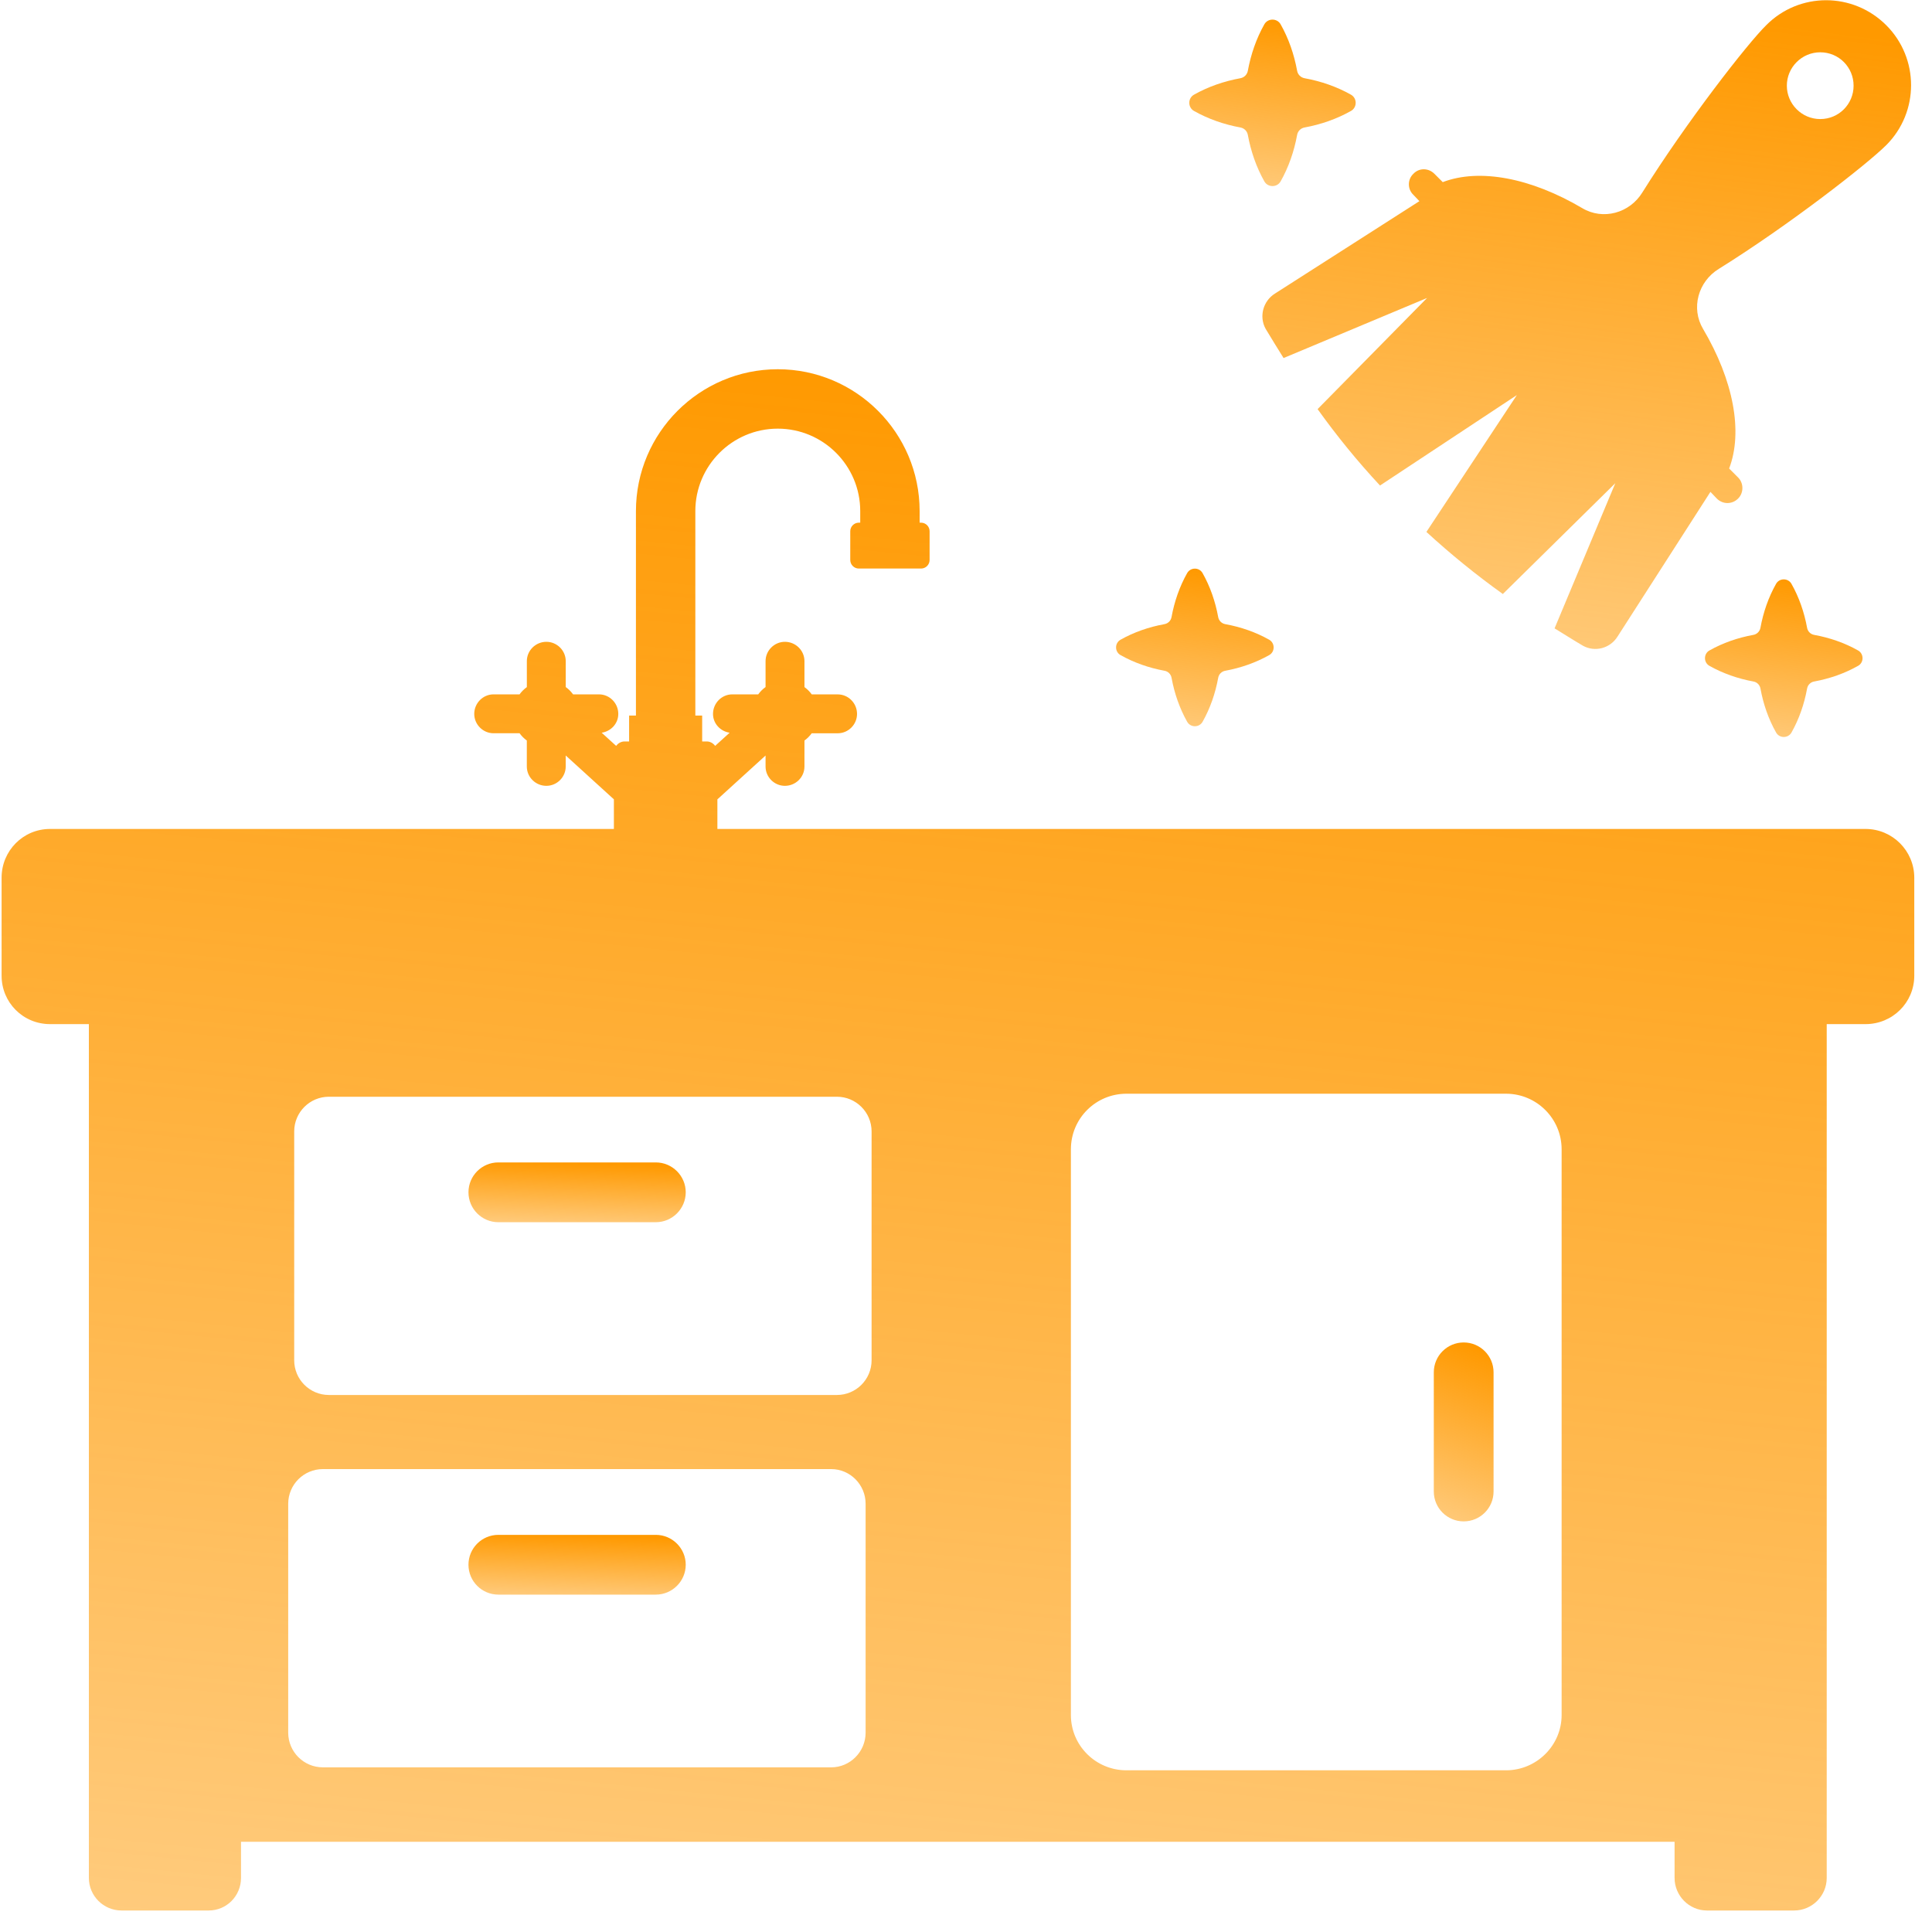 <svg width="75" height="75" viewBox="0 0 75 75" fill="none" xmlns="http://www.w3.org/2000/svg">
<path d="M26.62 60.743C26.62 61.381 26.098 61.903 25.459 61.903H19.346C18.705 61.903 18.186 61.384 18.186 60.743C18.186 60.102 18.705 59.583 19.346 59.583H25.459C26.098 59.583 26.62 60.105 26.62 60.743Z" fill="url(#paint0_linear_896_1513)"/>
<path d="M26.62 46.285C26.62 46.924 26.098 47.446 25.459 47.446H19.346C18.705 47.446 18.186 46.926 18.186 46.285C18.186 45.645 18.705 45.125 19.346 45.125H25.459C26.098 45.125 26.62 45.647 26.62 46.285Z" fill="url(#paint1_linear_896_1513)"/>
<path d="M55.66 53.274V57.9C55.66 58.541 56.179 59.06 56.82 59.06C57.461 59.06 57.98 58.541 57.98 57.9V53.274C57.98 52.633 57.461 52.114 56.82 52.114C56.179 52.114 55.66 52.633 55.66 53.274Z" fill="url(#paint2_linear_896_1513)"/>
<path d="M72.42 32.18H27.849V31.031L29.719 29.329V29.756C29.719 30.172 30.062 30.506 30.47 30.506C30.886 30.506 31.229 30.172 31.229 29.756V28.747C31.338 28.668 31.43 28.576 31.51 28.466H32.519C32.935 28.466 33.27 28.123 33.27 27.715C33.27 27.299 32.935 26.956 32.519 26.956H31.512C31.432 26.846 31.34 26.754 31.229 26.673V25.666C31.229 25.25 30.886 24.915 30.47 24.915C30.062 24.915 29.719 25.25 29.719 25.666V26.671C29.608 26.751 29.515 26.844 29.434 26.955H28.43C28.014 26.955 27.679 27.298 27.679 27.714C27.679 28.085 27.96 28.389 28.324 28.444L27.762 28.955C27.686 28.853 27.571 28.783 27.434 28.783H27.258V27.779H26.993V19.84C26.993 18.076 28.429 16.64 30.193 16.64C31.959 16.64 33.394 18.076 33.394 19.84V20.29H33.34C33.156 20.29 33.007 20.439 33.007 20.623V21.738C33.007 21.922 33.156 22.071 33.34 22.071H35.754C35.938 22.071 36.087 21.922 36.087 21.738V20.623C36.087 20.439 35.938 20.29 35.754 20.29H35.7V19.84C35.7 16.804 33.23 14.334 30.193 14.334C27.157 14.334 24.687 16.804 24.687 19.84V27.779H24.422V28.783H24.247C24.11 28.783 23.994 28.854 23.919 28.955L23.357 28.444C23.721 28.389 24.002 28.086 24.002 27.714C24.002 27.298 23.667 26.955 23.251 26.955H22.246C22.166 26.844 22.073 26.751 21.962 26.671V25.666C21.962 25.25 21.619 24.915 21.211 24.915C20.795 24.915 20.452 25.25 20.452 25.666V26.673C20.341 26.753 20.248 26.846 20.168 26.956L19.161 26.955C18.745 26.955 18.41 27.298 18.41 27.714C18.41 28.122 18.745 28.465 19.161 28.465H20.17C20.249 28.575 20.341 28.666 20.451 28.747V29.755C20.451 30.171 20.794 30.506 21.21 30.506C21.618 30.506 21.961 30.171 21.961 29.755V29.328L23.831 31.03V32.18L1.942 32.18C0.898 32.18 0.062 33.027 0.062 34.071V37.876C0.062 38.921 0.898 39.756 1.942 39.756H3.45V72.901C3.45 73.597 4.019 74.165 4.715 74.165H8.103C8.799 74.165 9.356 73.597 9.356 72.901V71.497H65.007V72.901C65.007 73.597 65.576 74.165 66.26 74.165H69.648C70.344 74.165 70.913 73.597 70.913 72.901V39.756H72.421C73.465 39.756 74.312 38.921 74.312 37.876V34.071C74.311 33.027 73.464 32.18 72.42 32.18H72.42ZM33.603 67.262C33.603 68.005 32.999 68.608 32.269 68.608L12.534 68.608C11.792 68.608 11.188 68.004 11.188 67.262V58.376C11.188 57.633 11.792 57.03 12.534 57.03H32.269C32.999 57.03 33.603 57.633 33.603 58.376V67.262ZM33.835 52.807C33.835 53.55 33.231 54.153 32.489 54.153H12.767C12.025 54.153 11.421 53.55 11.421 52.807V43.921C11.421 43.179 12.025 42.575 12.767 42.575H32.489C33.231 42.575 33.835 43.179 33.835 43.921V52.807ZM60.622 66.577C60.622 67.761 59.647 68.723 58.464 68.723H43.73C42.535 68.723 41.572 67.76 41.572 66.577V44.616C41.572 43.421 42.535 42.458 43.73 42.458H58.464C59.648 42.458 60.622 43.421 60.622 44.616V66.577Z" fill="url(#paint3_linear_896_1513)"/>
<path d="M48.152 4.949C48.301 4.976 48.414 5.089 48.441 5.238C48.559 5.878 48.772 6.493 49.082 7.042C49.22 7.284 49.575 7.284 49.713 7.042C50.023 6.493 50.237 5.878 50.354 5.238C50.381 5.089 50.494 4.976 50.643 4.949C51.282 4.832 51.897 4.616 52.445 4.307C52.688 4.17 52.688 3.814 52.445 3.676C51.897 3.367 51.282 3.153 50.644 3.037C50.495 3.009 50.381 2.896 50.354 2.747C50.237 2.107 50.023 1.491 49.713 0.943C49.575 0.701 49.22 0.701 49.082 0.943C48.772 1.491 48.559 2.107 48.441 2.747C48.414 2.896 48.3 3.009 48.151 3.037C47.512 3.153 46.897 3.367 46.35 3.676C46.107 3.814 46.108 4.17 46.35 4.307C46.898 4.616 47.513 4.832 48.152 4.949Z" fill="url(#paint4_linear_896_1513)"/>
<path d="M68.067 26.456C68.208 26.481 68.315 26.589 68.341 26.73C68.451 27.335 68.654 27.918 68.948 28.437C69.077 28.667 69.414 28.667 69.545 28.437C69.838 27.918 70.041 27.335 70.151 26.73C70.177 26.589 70.284 26.481 70.425 26.456C71.031 26.345 71.612 26.141 72.131 25.848C72.361 25.719 72.361 25.382 72.131 25.251C71.613 24.958 71.031 24.756 70.425 24.646C70.284 24.62 70.177 24.512 70.151 24.371C70.04 23.765 69.838 23.183 69.544 22.664C69.414 22.434 69.077 22.434 68.947 22.664C68.653 23.183 68.451 23.765 68.34 24.371C68.314 24.512 68.207 24.619 68.066 24.646C67.46 24.756 66.878 24.958 66.36 25.251C66.13 25.381 66.13 25.719 66.36 25.848C66.879 26.141 67.462 26.345 68.067 26.456Z" fill="url(#paint5_linear_896_1513)"/>
<path d="M45.206 26.039C45.347 26.064 45.454 26.172 45.48 26.313C45.59 26.918 45.793 27.501 46.086 28.02C46.216 28.25 46.553 28.25 46.684 28.02C46.977 27.501 47.18 26.918 47.29 26.313C47.316 26.172 47.423 26.064 47.564 26.039C48.169 25.928 48.751 25.724 49.27 25.431C49.5 25.302 49.5 24.965 49.27 24.834C48.752 24.541 48.169 24.339 47.564 24.229C47.423 24.203 47.316 24.095 47.29 23.954C47.179 23.349 46.977 22.766 46.683 22.247C46.553 22.017 46.216 22.017 46.086 22.247C45.792 22.766 45.59 23.349 45.479 23.954C45.453 24.095 45.346 24.203 45.205 24.229C44.599 24.339 44.017 24.541 43.499 24.834C43.268 24.964 43.269 25.302 43.499 25.431C44.019 25.724 44.601 25.928 45.206 26.039H45.206Z" fill="url(#paint6_linear_896_1513)"/>
<path d="M66.722 10.439C69.469 8.729 72.5 6.358 73.226 5.632C74.508 4.35 74.508 2.264 73.226 0.981C71.93 -0.315 69.845 -0.315 68.562 0.981C67.836 1.693 65.465 4.738 63.755 7.472C63.262 8.275 62.226 8.56 61.423 8.08C59.427 6.902 57.432 6.526 56.007 7.07L55.684 6.747C55.45 6.513 55.087 6.513 54.867 6.747C54.634 6.967 54.634 7.343 54.867 7.563L55.101 7.809L49.491 11.398C49.037 11.684 48.869 12.28 49.128 12.759C49.361 13.148 49.594 13.523 49.828 13.899L55.399 11.567L51.149 15.882C51.9 16.931 52.704 17.916 53.572 18.848L58.884 15.337L55.373 20.649C56.306 21.505 57.29 22.308 58.34 23.059L62.706 18.758L60.348 24.393C60.711 24.613 61.073 24.847 61.449 25.067C61.916 25.326 62.511 25.171 62.797 24.704L66.399 19.094L66.645 19.353C66.878 19.587 67.241 19.587 67.474 19.353C67.695 19.133 67.695 18.757 67.474 18.537L67.125 18.187C67.669 16.762 67.293 14.767 66.114 12.771C65.634 11.968 65.919 10.932 66.722 10.439L66.722 10.439ZM70.661 2.03C71.386 2.03 71.956 2.613 71.956 3.326C71.956 4.038 71.387 4.622 70.661 4.622C69.948 4.622 69.365 4.038 69.365 3.326C69.365 2.613 69.948 2.03 70.661 2.03Z" fill="url(#paint7_linear_896_1513)"/>
<defs>
<linearGradient id="paint0_linear_896_1513" x1="22.403" y1="59.583" x2="22.23" y2="64.614" gradientUnits="userSpaceOnUse">
<stop stop-color="#FF9900"/>
<stop offset="1" stop-color="#FF9900" stop-opacity="0"/>
</linearGradient>
<linearGradient id="paint1_linear_896_1513" x1="22.403" y1="45.125" x2="22.23" y2="50.156" gradientUnits="userSpaceOnUse">
<stop stop-color="#FF9900"/>
<stop offset="1" stop-color="#FF9900" stop-opacity="0"/>
</linearGradient>
<linearGradient id="paint2_linear_896_1513" x1="56.82" y1="52.114" x2="51.884" y2="65.353" gradientUnits="userSpaceOnUse">
<stop stop-color="#FF9900"/>
<stop offset="1" stop-color="#FF9900" stop-opacity="0"/>
</linearGradient>
<linearGradient id="paint3_linear_896_1513" x1="37.188" y1="14.334" x2="24.282" y2="142.927" gradientUnits="userSpaceOnUse">
<stop stop-color="#FF9900"/>
<stop offset="1" stop-color="#FF9900" stop-opacity="0"/>
</linearGradient>
<linearGradient id="paint4_linear_896_1513" x1="49.398" y1="0.761" x2="47.676" y2="14.576" gradientUnits="userSpaceOnUse">
<stop stop-color="#FF9900"/>
<stop offset="1" stop-color="#FF9900" stop-opacity="0"/>
</linearGradient>
<linearGradient id="paint5_linear_896_1513" x1="69.246" y1="22.492" x2="67.616" y2="35.569" gradientUnits="userSpaceOnUse">
<stop stop-color="#FF9900"/>
<stop offset="1" stop-color="#FF9900" stop-opacity="0"/>
</linearGradient>
<linearGradient id="paint6_linear_896_1513" x1="46.384" y1="22.075" x2="44.755" y2="35.153" gradientUnits="userSpaceOnUse">
<stop stop-color="#FF9900"/>
<stop offset="1" stop-color="#FF9900" stop-opacity="0"/>
</linearGradient>
<linearGradient id="paint7_linear_896_1513" x1="61.597" y1="0.009" x2="54.892" y2="53.843" gradientUnits="userSpaceOnUse">
<stop stop-color="#FF9900"/>
<stop offset="1" stop-color="#FF9900" stop-opacity="0"/>
</linearGradient>
</defs>
</svg>
